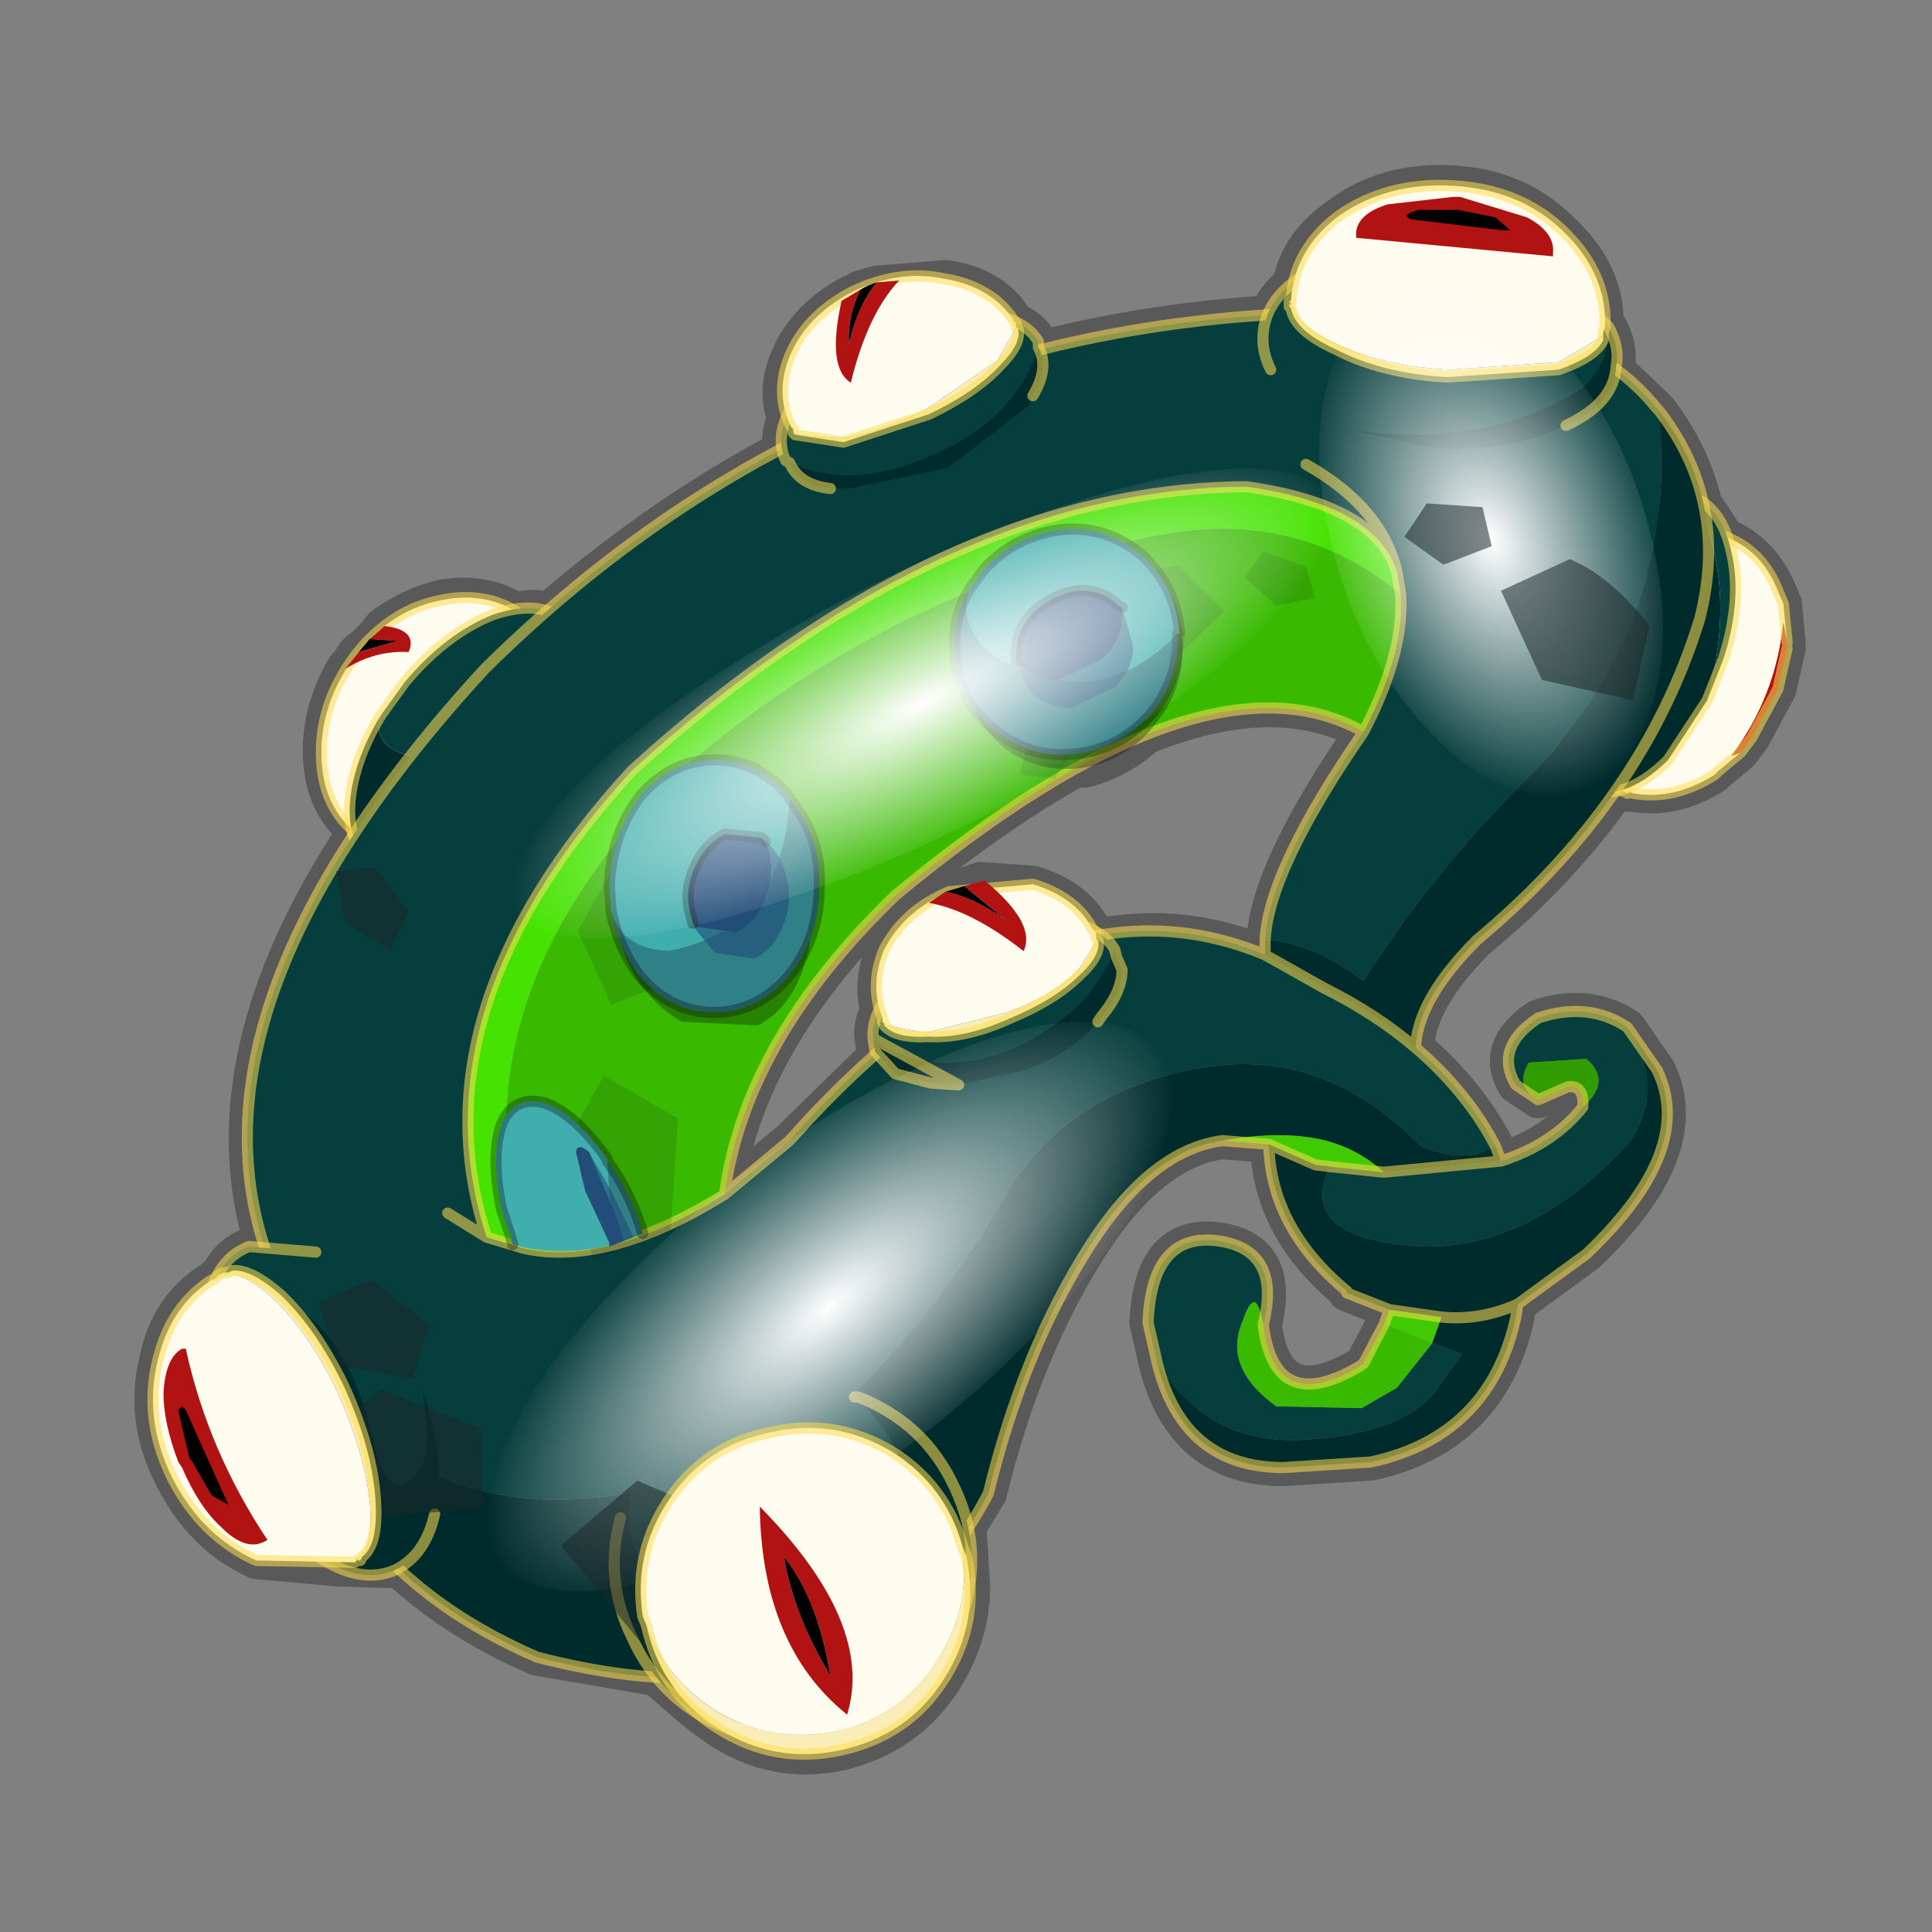 <?xml version="1.0" encoding="UTF-8" standalone="no"?>
<svg xmlns:xlink="http://www.w3.org/1999/xlink" height="520.0px" width="520.0px" xmlns="http://www.w3.org/2000/svg">
  <rect width="100%" height="100%" fill="#808080" stroke="none"/>
  <g transform="matrix(10.0, 0.0, 0.0, 10.0, 0.0, 0.0)">
    <use height="52.0" transform="matrix(1.0, 0.0, 0.0, 1.0, 0.0, 0.0)" width="52.0" xlink:href="#shape0"/>
    <use height="136.85" transform="matrix(-0.046, -0.083, 0.048, -0.042, 40.261, 23.553)" width="148.25" xlink:href="#sprite0"/>
    <use height="1.6" transform="matrix(1.0, 0.0, 0.0, 1.0, 36.5, 5.3)" width="5.3" xlink:href="#shape2"/>
    <use height="136.85" transform="matrix(0.12, -0.093, 0.032, 0.054, 11.251, 38.371)" width="148.25" xlink:href="#sprite0"/>
    <use height="33.8" transform="matrix(1.0, 0.0, 0.0, 1.0, 3.95, 13.55)" width="40.45" xlink:href="#shape3"/>
    <use height="136.85" transform="matrix(0.147, -0.076, 0.021, 0.046, 12.488, 21.419)" width="148.25" xlink:href="#sprite0"/>
    <use height="2.65" transform="matrix(1.0, 0.0, 0.0, 1.0, 4.8, 37.85)" width="1.35" xlink:href="#shape4"/>
  </g>
  <defs>
    <g id="shape0" transform="matrix(1.0, 0.0, 0.0, 1.0, 0.0, 0.0)">
      <path d="M52.0 0.0 L52.0 52.0 0.0 52.0 0.0 0.0 52.0 0.0" fill="#795fa9" fill-opacity="0.0" fill-rule="evenodd" stroke="none"/>
      <path d="M34.75 7.65 Q34.3 8.0 34.15 8.45 30.95 8.65 28.0 9.4 L27.95 9.35 27.95 9.2 Q27.75 8.8 27.3 8.65 L27.2 8.45 Q26.6 7.65 25.45 7.5 L23.6 7.65 23.25 7.75 23.1 7.8 23.05 7.85 22.95 7.9 22.9 7.9 Q21.7 8.55 21.25 9.6 20.85 10.5 21.15 11.25 20.95 11.7 21.05 12.1 17.75 13.85 14.75 16.45 14.35 16.3 13.9 16.45 13.0 15.9 11.9 16.1 11.05 16.3 10.3 16.85 L10.1 17.1 9.85 17.35 9.6 17.55 9.3 18.0 9.3 17.95 Q8.65 19.05 8.65 20.2 8.65 21.55 9.5 22.3 L9.5 22.5 Q5.6 28.45 7.05 33.4 6.85 33.4 6.7 33.55 6.15 33.75 5.85 34.4 L5.75 34.4 5.7 34.45 Q4.55 35.15 4.25 36.6 3.85 38.2 4.65 39.75 5.45 41.35 6.9 42.0 L9.1 42.2 10.65 42.25 10.7 42.2 Q12.25 43.65 14.45 44.6 L17.65 45.15 18.75 46.1 19.3 46.5 Q20.85 47.55 22.65 47.15 24.45 46.7 25.4 45.2 26.15 44.0 26.15 42.7 L26.05 41.1 26.6 40.2 Q27.55 36.3 29.35 33.5 31.0 30.95 32.9 30.7 L34.15 30.8 Q34.2 33.05 36.25 34.75 L36.25 34.8 37.4 35.25 37.25 35.65 36.7 36.7 36.55 36.8 Q34.3 38.1 34.0 35.65 34.5 33.65 32.8 33.4 31.0 33.15 30.9 35.6 L31.15 36.7 Q31.85 39.5 34.55 39.5 L36.9 39.35 Q40.1 38.65 40.8 35.45 L40.85 35.1 42.7 33.75 Q45.65 30.95 44.6 28.8 L43.8 27.65 Q42.75 26.95 41.4 27.4 40.2 28.2 40.8 29.2 L41.4 29.6 42.2 29.25 Q42.65 29.2 42.6 29.8 41.8 30.8 40.4 31.25 L40.25 30.85 Q39.5 29.4 38.1 28.2 38.15 26.9 39.75 25.3 42.0 23.45 43.5 21.3 L43.65 21.25 43.7 21.3 43.8 21.35 43.85 21.3 43.95 21.35 Q45.05 21.55 46.15 20.85 L46.25 20.75 46.85 20.25 47.15 19.85 47.85 18.55 48.1 17.45 48.1 17.3 48.0 16.25 47.85 15.9 Q47.4 14.85 46.45 14.45 L45.85 13.55 Q45.55 12.25 44.65 11.05 L44.6 11.0 43.5 9.95 43.5 9.85 Q43.6 9.35 43.3 8.8 L43.2 8.65 43.2 8.55 Q43.15 7.25 42.0 6.2 40.85 5.05 39.1 4.95 37.3 4.85 36.05 5.8 34.95 6.55 34.75 7.65 M29.2 20.7 Q30.15 20.45 30.85 19.8 34.35 18.4 36.7 19.7 34.15 23.4 34.05 25.3 L34.05 25.7 Q31.9 24.8 29.65 25.2 L29.45 25.05 29.4 25.0 Q28.95 24.15 27.8 23.8 L26.4 23.7 25.95 23.85 25.45 24.0 25.05 24.25 Q24.2 24.7 23.8 25.55 23.45 26.4 23.65 27.2 23.45 27.6 23.5 27.95 L23.55 28.3 23.6 28.4 21.25 30.7 19.5 32.15 Q20.05 28.0 24.1 24.1 26.7 21.95 28.95 20.7 L29.2 20.7" fill="none" stroke="#000000" stroke-linecap="round" stroke-linejoin="round" stroke-opacity="0.302" stroke-width="1.0"/>
      <path d="M9.6 22.5 L9.55 22.45 9.6 22.45 9.6 22.5" fill="#be770e" fill-rule="evenodd" stroke="none"/>
      <path d="M14.3 16.75 L14.35 16.8 14.4 16.85 14.45 16.95 Q14.7 17.3 14.4 18.25 L13.05 20.5 Q12.05 21.65 11.1 22.25 10.15 22.8 9.7 22.55 L9.6 22.5 9.65 22.45 9.7 22.5 Q10.2 22.65 10.9 22.2 L12.95 20.4 14.2 18.1 14.35 17.0 14.35 16.85 14.3 16.8 14.3 16.75" fill="#fbedb7" fill-rule="evenodd" stroke="none"/>
      <path d="M9.55 22.45 L9.5 22.4 9.5 22.35 Q8.65 21.6 8.65 20.25 8.65 18.85 9.6 17.6 10.55 16.4 11.9 16.15 13.15 15.9 14.1 16.6 L14.2 16.75 14.3 16.75 14.3 16.8 14.35 16.85 14.35 17.0 14.2 18.1 12.95 20.4 10.9 22.2 Q10.2 22.65 9.7 22.5 L9.65 22.45 9.6 22.5 9.6 22.45 9.55 22.45" fill="#fefbef" fill-rule="evenodd" stroke="none"/>
      <path d="M14.3 16.75 L14.35 16.8 14.4 16.85 14.45 16.95 Q14.7 17.3 14.4 18.25 L13.05 20.5 Q12.05 21.65 11.1 22.25 10.15 22.8 9.7 22.55 L9.6 22.5 9.55 22.45 9.5 22.4 9.5 22.35 Q8.65 21.6 8.65 20.25 8.65 18.85 9.6 17.6 10.55 16.4 11.9 16.15 13.15 15.9 14.1 16.6 L14.2 16.75 14.3 16.75 Z" fill="none" stroke="#ffde4f" stroke-linecap="round" stroke-linejoin="round" stroke-opacity="0.549" stroke-width="0.3"/>
      <path d="M10.25 19.25 L10.9 18.35 Q12.0 17.05 13.25 16.55 14.55 16.1 15.25 16.75 L13.75 18.3 11.35 20.4 Q9.95 20.2 10.25 19.25" fill="#063e3d" fill-rule="evenodd" stroke="none"/>
      <path d="M15.25 16.75 Q16.0 17.45 15.6 18.8 15.35 20.25 14.25 21.55 13.15 22.85 11.85 23.3 10.6 23.8 9.9 23.1 9.2 22.45 9.5 21.05 9.7 20.15 10.25 19.25 9.95 20.2 11.35 20.4 L13.75 18.3 15.25 16.75" fill="#002b2c" fill-rule="evenodd" stroke="none"/>
      <path d="M15.25 16.75 Q16.0 17.45 15.6 18.8 15.35 20.25 14.25 21.55 13.15 22.85 11.85 23.3 10.6 23.8 9.9 23.1 9.2 22.45 9.5 21.05 9.7 20.15 10.25 19.25 L10.9 18.35 Q12.0 17.05 13.25 16.55 14.55 16.1 15.25 16.75 Z" fill="none" stroke="#ffde4f" stroke-linecap="round" stroke-linejoin="round" stroke-opacity="0.549" stroke-width="0.3"/>
      <path d="M9.65 17.55 L10.7 17.25 9.95 17.2 10.35 16.85 Q11.25 16.95 11.0 17.55 10.1 17.5 9.3 18.0 L9.65 17.55" fill="#b11212" fill-rule="evenodd" stroke="none"/>
      <path d="M9.65 17.55 L9.95 17.2 10.7 17.25 9.65 17.55" fill="#000000" fill-rule="evenodd" stroke="none"/>
      <path d="M43.85 21.3 L43.8 21.35 43.7 21.3 Q43.25 21.1 43.2 20.05 43.15 18.9 43.65 17.45 44.1 16.0 44.8 15.1 45.4 14.3 45.85 14.3 L45.95 14.3 46.0 14.3 46.15 14.35 46.0 14.35 45.95 14.4 45.85 14.4 44.95 15.15 Q44.3 16.05 43.85 17.5 43.3 19.0 43.4 20.1 43.4 21.0 43.75 21.25 L43.85 21.3" fill="#fbedb7" fill-rule="evenodd" stroke="none"/>
      <path d="M43.85 21.3 L43.75 21.25 Q43.4 21.0 43.4 20.1 43.3 19.0 43.85 17.5 44.3 16.05 44.95 15.15 L45.85 14.4 45.95 14.4 46.0 14.35 46.15 14.35 46.2 14.35 46.3 14.4 Q47.4 14.75 47.85 15.9 L48.0 16.25 48.1 17.3 48.0 16.75 Q47.8 18.75 46.6 20.35 L46.85 20.25 46.25 20.75 46.15 20.85 Q45.05 21.55 43.95 21.35 L43.85 21.3" fill="#fefbef" fill-rule="evenodd" stroke="none"/>
      <path d="M48.1 17.3 L48.1 17.45 47.85 18.55 47.15 19.85 46.85 20.25 46.6 20.35 Q47.8 18.75 48.0 16.75 L48.1 17.3" fill="#b11212" fill-rule="evenodd" stroke="none"/>
      <path d="M46.15 14.35 L46.0 14.3 45.95 14.3 45.85 14.3 Q45.4 14.3 44.8 15.1 44.1 16.0 43.65 17.45 43.15 18.9 43.2 20.05 43.25 21.1 43.7 21.3 L43.8 21.35 43.85 21.3 M46.15 14.35 L46.2 14.35 46.3 14.4 Q47.4 14.75 47.85 15.9 L48.0 16.25 48.1 17.3 M48.1 17.45 L47.85 18.55 47.15 19.85 46.85 20.25 46.25 20.75 46.15 20.85 Q45.05 21.55 43.95 21.35 L43.85 21.3" fill="none" stroke="#ffde4f" stroke-linecap="round" stroke-linejoin="round" stroke-opacity="0.549" stroke-width="0.3"/>
      <path d="M45.6 13.4 Q46.35 13.7 46.6 14.85 46.9 16.1 46.4 17.7 L45.95 18.85 Q46.8 15.7 45.6 13.4" fill="#063e3d" fill-rule="evenodd" stroke="none"/>
      <path d="M45.6 13.4 Q46.8 15.7 45.95 18.85 L44.9 20.45 Q43.9 21.45 43.0 21.3 42.1 21.1 41.75 19.8 41.45 18.55 41.95 16.85 42.45 15.25 43.45 14.2 44.5 13.2 45.4 13.35 L45.6 13.4" fill="#002b2c" fill-rule="evenodd" stroke="none"/>
      <path d="M45.95 18.85 L46.4 17.7 Q46.9 16.1 46.6 14.85 46.35 13.7 45.6 13.4 M45.95 18.85 L44.9 20.45 Q43.9 21.45 43.0 21.3 42.1 21.1 41.75 19.8 41.45 18.55 41.95 16.85 42.45 15.25 43.45 14.2 44.5 13.2 45.4 13.35 L45.6 13.4" fill="none" stroke="#ffde4f" stroke-linecap="round" stroke-linejoin="round" stroke-opacity="0.549" stroke-width="0.3"/>
      <path d="M44.65 11.05 Q45.2 16.7 41.3 20.75 38.6 23.4 36.7 26.4 35.3 25.35 34.05 25.3 34.15 23.4 36.7 19.7 37.8 17.6 37.7 16.0 L37.6 15.4 Q37.05 13.6 33.55 13.1 25.35 13.15 17.0 20.75 11.1 27.2 13.1 33.3 L14.1 33.6 Q16.35 34.1 19.5 32.15 L21.25 30.7 Q27.95 23.15 34.05 25.7 L35.65 26.6 Q37.05 27.3 38.1 28.2 39.5 29.4 40.25 30.85 39.45 31.35 38.25 30.85 35.6 28.15 32.3 28.75 29.0 29.3 27.25 31.85 25.2 35.45 22.6 37.85 14.55 42.7 9.35 38.2 8.15 37.15 7.4 35.15 L7.35 34.2 Q4.55 27.25 13.05 18.0 22.6 8.55 36.1 8.4 42.2 8.0 44.6 11.0 L44.65 11.05 M12.05 32.65 L13.1 33.3 12.05 32.65 M41.4 29.6 L40.8 29.2 Q40.2 28.2 41.4 27.4 42.75 26.95 43.8 27.65 44.85 29.3 43.85 30.75 41.25 33.6 38.3 33.55 34.85 33.35 35.8 31.4 L37.25 31.55 40.4 31.25 Q41.8 30.8 42.6 29.8 43.4 29.1 42.7 28.5 L41.15 28.6 Q40.75 29.25 41.4 29.6 M31.15 36.7 L30.9 35.6 Q31.0 33.15 32.8 33.4 34.5 33.65 34.0 35.65 33.8 34.5 33.45 35.55 32.9 36.8 34.35 37.85 L36.65 37.9 37.6 37.35 38.55 36.15 39.35 36.45 38.55 37.55 Q37.6 38.6 35.1 38.75 32.55 38.9 31.15 36.7 M35.15 12.5 Q37.2 13.65 37.6 15.4 37.2 13.65 35.15 12.5" fill="#063e3d" fill-rule="evenodd" stroke="none"/>
      <path d="M37.25 35.65 L37.4 35.25 38.8 35.45 38.55 36.15 37.25 35.65 M34.15 30.8 L32.9 30.7 Q34.5 30.4 35.7 30.7 36.6 30.95 37.25 31.55 L35.8 31.4 35.4 31.35 34.15 30.8" fill="#3fca02" fill-rule="evenodd" stroke="none"/>
      <path d="M34.05 25.3 Q35.3 25.35 36.7 26.4 38.6 23.4 41.3 20.75 45.2 16.7 44.65 11.05 46.55 13.5 45.75 16.65 44.25 21.55 39.75 25.3 38.15 26.9 38.1 28.2 37.05 27.3 35.65 26.6 L34.05 25.7 34.05 25.3 M7.4 35.15 Q8.15 37.15 9.35 38.2 14.55 42.7 22.6 37.85 25.2 35.45 27.25 31.85 29.0 29.3 32.3 28.75 35.6 28.15 38.25 30.85 39.45 31.35 40.25 30.85 L40.4 31.25 37.25 31.55 Q36.6 30.95 35.7 30.7 34.5 30.4 32.9 30.7 31.0 30.95 29.35 33.5 27.55 36.3 26.6 40.2 23.1 46.85 14.45 44.6 8.1 41.85 7.4 35.15 M43.8 27.65 L44.6 28.8 Q45.65 30.95 42.7 33.75 L40.85 35.1 40.8 35.45 Q40.1 38.65 36.9 39.35 L34.55 39.5 Q31.85 39.5 31.15 36.7 32.55 38.9 35.1 38.75 37.6 38.6 38.55 37.55 L39.35 36.45 38.55 36.15 38.8 35.45 37.4 35.25 36.25 34.8 36.25 34.75 Q34.2 33.05 34.15 30.8 L35.4 31.35 35.8 31.4 Q34.85 33.35 38.3 33.55 41.25 33.6 43.85 30.75 44.85 29.3 43.8 27.65 M40.85 35.1 Q39.85 35.55 38.8 35.45 39.85 35.55 40.85 35.1" fill="#002b2c" fill-rule="evenodd" stroke="none"/>
      <path d="M14.1 33.6 L13.1 33.3 Q11.1 27.2 17.0 20.75 25.35 13.15 33.55 13.1 37.05 13.6 37.6 15.4 L37.7 16.0 Q34.7 13.5 30.55 14.55 23.9 16.0 18.55 20.55 12.1 26.7 14.1 33.6" fill="#46e302" fill-rule="evenodd" stroke="none"/>
      <path d="M19.5 32.15 Q16.35 34.1 14.1 33.6 12.1 26.7 18.55 20.55 23.9 16.0 30.55 14.55 34.7 13.5 37.7 16.0 37.8 17.6 36.7 19.7 32.35 17.25 24.1 24.1 20.05 28.0 19.5 32.15 M34.0 35.65 Q34.3 38.1 36.55 36.8 L36.7 36.7 37.25 35.65 38.55 36.15 37.6 37.35 36.65 37.9 34.35 37.85 Q32.9 36.8 33.45 35.55 33.8 34.5 34.0 35.65" fill="#39ba01" fill-rule="evenodd" stroke="none"/>
      <path d="M42.6 29.8 Q42.65 29.2 42.2 29.25 L41.4 29.6 Q40.75 29.25 41.15 28.6 L42.7 28.5 Q43.4 29.1 42.6 29.8" fill="#309c01" fill-rule="evenodd" stroke="none"/>
      <path d="M44.6 11.0 Q42.2 8.0 36.1 8.4 22.6 8.55 13.05 18.0 4.55 27.25 7.35 34.2 L7.4 35.15 M40.25 30.85 Q39.5 29.4 38.1 28.2 37.05 27.3 35.65 26.6 L34.05 25.7 Q27.95 23.15 21.25 30.7 L19.5 32.15 Q16.35 34.1 14.1 33.6 L13.1 33.3 12.05 32.65 M44.65 11.05 Q46.55 13.5 45.75 16.65 44.25 21.55 39.75 25.3 38.15 26.9 38.1 28.2 M42.6 29.8 Q42.65 29.2 42.2 29.25 L41.4 29.6 40.8 29.2 Q40.2 28.2 41.4 27.4 42.75 26.95 43.8 27.65 L44.6 28.8 Q45.65 30.95 42.7 33.75 L40.85 35.1 40.8 35.45 Q40.1 38.65 36.9 39.35 L34.55 39.5 Q31.85 39.5 31.15 36.7 L30.9 35.6 Q31.0 33.15 32.8 33.4 34.5 33.65 34.0 35.65 34.3 38.1 36.55 36.8 L36.7 36.7 37.25 35.65 37.4 35.25 36.25 34.8 36.25 34.75 Q34.2 33.05 34.15 30.8 L32.9 30.7 Q31.0 30.95 29.35 33.5 27.55 36.3 26.6 40.2 23.1 46.85 14.45 44.6 8.1 41.85 7.4 35.15 M42.6 29.8 Q41.8 30.8 40.4 31.25 L37.25 31.55 35.8 31.4 35.4 31.35 34.15 30.8 M36.7 19.7 Q37.8 17.6 37.7 16.0 L37.6 15.4 Q37.05 13.6 33.55 13.1 25.35 13.15 17.0 20.75 11.1 27.2 13.1 33.3 M37.6 15.4 Q37.2 13.65 35.15 12.5 M36.7 19.7 Q32.35 17.25 24.1 24.1 20.05 28.0 19.5 32.15 M34.05 25.7 L34.05 25.3 Q34.15 23.4 36.7 19.7 M37.4 35.25 L38.8 35.45 Q39.85 35.55 40.85 35.1 M40.4 31.25 L40.25 30.85" fill="none" stroke="#ffde4f" stroke-linecap="round" stroke-linejoin="round" stroke-opacity="0.549" stroke-width="0.3"/>
      <path d="M5.7 34.7 Q5.95 33.85 6.7 33.55 L8.5 33.7 9.0 34.05 Q10.25 34.95 11.1 36.8 L11.35 37.4 Q11.8 39.5 10.9 39.95 10.35 40.2 10.0 38.6 9.0 34.4 5.7 34.7" fill="#063e3d" fill-rule="evenodd" stroke="none"/>
      <path d="M11.7 40.75 Q11.45 41.85 10.65 42.25 9.65 42.7 8.35 41.75 7.05 40.75 6.25 39.0 5.4 37.2 5.55 35.6 L5.7 34.7 Q9.0 34.4 10.0 38.6 10.35 40.2 10.9 39.95 11.8 39.5 11.35 37.4 11.9 38.85 11.8 40.2 L11.7 40.75" fill="#002b2c" fill-rule="evenodd" stroke="none"/>
      <path d="M11.7 40.75 Q11.45 41.85 10.65 42.25 9.65 42.7 8.35 41.75 7.05 40.75 6.25 39.0 5.4 37.2 5.55 35.6 L5.7 34.7 Q5.95 33.85 6.7 33.55 L8.5 33.7" fill="none" stroke="#ffde4f" stroke-linecap="round" stroke-linejoin="round" stroke-opacity="0.549" stroke-width="0.3"/>
      <path d="M23.0 37.6 Q24.0 38.45 24.35 39.65 21.95 42.85 17.7 42.7 16.75 41.7 16.95 40.1 17.75 38.45 19.4 37.7 L22.95 37.55 23.0 37.6" fill="#063e3d" fill-rule="evenodd" stroke="none"/>
      <path d="M16.95 40.1 Q16.75 41.7 17.7 42.7 21.95 42.85 24.35 39.65 24.0 38.45 23.0 37.6 L23.1 37.6 Q24.9 38.3 25.7 40.05 26.55 41.85 25.8 43.75 25.15 45.6 23.35 46.4 L19.65 46.55 Q17.8 45.85 17.0 44.05 16.25 42.5 16.7 40.85 L16.85 40.4 16.95 40.1" fill="#002b2c" fill-rule="evenodd" stroke="none"/>
      <path d="M16.7 40.85 Q16.25 42.5 17.0 44.05 17.8 45.85 19.65 46.55 L23.35 46.4 Q25.15 45.6 25.8 43.75 26.55 41.85 25.7 40.05 24.9 38.3 23.1 37.6 L23.0 37.6" fill="none" stroke="#ffde4f" stroke-linecap="round" stroke-linejoin="round" stroke-opacity="0.549" stroke-width="0.3"/>
      <path d="M36.3 11.55 Q35.65 11.3 35.15 10.95 L34.2 9.95 Q33.95 9.45 34.0 8.95 34.1 7.85 35.55 7.15 37.0 6.55 39.0 6.7 41.0 6.9 42.3 7.8 L43.3 8.8 Q43.25 10.15 42.2 10.7 39.45 12.1 36.3 11.55" fill="#063e3d" fill-rule="evenodd" stroke="none"/>
      <path d="M43.3 8.8 Q43.6 9.35 43.5 9.85 43.45 10.85 42.15 11.45 L41.9 11.55 Q40.45 12.2 38.5 12.05 L36.3 11.55 Q39.45 12.1 42.2 10.7 43.25 10.15 43.3 8.8" fill="#002b2c" fill-rule="evenodd" stroke="none"/>
      <path d="M34.2 9.95 Q33.95 9.45 34.0 8.95 34.1 7.85 35.55 7.15 37.0 6.55 39.0 6.7 41.0 6.9 42.3 7.8 L43.3 8.8 Q43.6 9.35 43.5 9.85 43.45 10.85 42.15 11.45" fill="none" stroke="#ffde4f" stroke-linecap="round" stroke-linejoin="round" stroke-opacity="0.549" stroke-width="0.3"/>
      <path d="M34.7 8.2 L34.7 8.15 34.7 8.1 34.75 8.15 34.75 8.2 34.7 8.2" fill="#be770e" fill-rule="evenodd" stroke="none"/>
      <path d="M43.2 8.7 L43.2 8.8 43.15 8.95 43.15 9.05 43.15 9.15 Q42.95 9.6 41.95 9.95 L38.95 10.15 Q37.2 10.05 35.95 9.4 34.85 8.9 34.75 8.3 L34.7 8.25 34.7 8.2 34.75 8.2 34.8 8.25 34.8 8.3 Q34.95 8.8 35.95 9.25 37.2 9.85 39.0 9.95 L41.95 9.75 43.05 9.1 43.1 9.05 43.15 8.95 43.2 8.7" fill="#fbedb7" fill-rule="evenodd" stroke="none"/>
      <path d="M34.7 8.1 L34.75 8.1 34.75 8.05 Q34.85 6.7 36.05 5.8 37.35 4.9 39.1 5.0 40.9 5.1 42.05 6.2 43.15 7.25 43.2 8.55 L43.2 8.7 43.15 8.95 43.1 9.05 43.05 9.1 41.95 9.75 39.0 9.95 Q37.2 9.85 35.95 9.25 34.95 8.8 34.8 8.3 L34.8 8.25 34.75 8.2 34.75 8.15 34.7 8.1" fill="#fefbef" fill-rule="evenodd" stroke="none"/>
      <path d="M34.7 8.2 L34.7 8.15 34.7 8.1 34.75 8.1 34.75 8.05 Q34.85 6.7 36.05 5.8 37.35 4.9 39.1 5.0 40.9 5.1 42.05 6.2 43.15 7.25 43.2 8.55 L43.2 8.7 43.2 8.8 43.15 8.95 43.15 9.05 43.15 9.15 Q42.95 9.6 41.95 9.95 L38.95 10.15 Q37.2 10.05 35.95 9.4 34.85 8.9 34.75 8.3 L34.7 8.25 34.7 8.2 Z" fill="none" stroke="#ffde4f" stroke-linecap="round" stroke-linejoin="round" stroke-opacity="0.549" stroke-width="0.3"/>
      <path d="M21.25 12.45 L21.15 12.4 Q20.8 11.7 21.45 10.7 22.2 9.7 23.6 9.1 25.0 8.4 26.3 8.45 27.55 8.5 27.95 9.2 L27.95 9.35 Q27.35 11.25 25.2 12.2 22.95 13.25 21.25 12.45" fill="#063e3d" fill-rule="evenodd" stroke="none"/>
      <path d="M22.35 13.15 Q21.5 13.05 21.25 12.45 22.95 13.25 25.2 12.2 27.35 11.25 27.95 9.35 28.25 9.9 27.8 10.65 L27.65 10.95 25.5 12.6 22.85 13.15 22.35 13.15" fill="#002b2c" fill-rule="evenodd" stroke="none"/>
      <path d="M22.35 13.15 Q21.5 13.05 21.25 12.45 L21.15 12.4 Q20.8 11.7 21.45 10.7 22.2 9.7 23.6 9.1 25.0 8.4 26.3 8.45 27.55 8.5 27.95 9.2 L27.95 9.35 Q28.25 9.9 27.8 10.65" fill="none" stroke="#ffde4f" stroke-linecap="round" stroke-linejoin="round" stroke-opacity="0.549" stroke-width="0.3"/>
      <path d="M27.2 8.5 L27.3 8.65 27.35 8.7 27.35 8.75 27.35 8.8 27.4 8.85 Q27.5 9.25 26.9 9.85 26.25 10.55 25.0 11.15 L22.7 11.9 21.4 11.7 21.35 11.65 21.35 11.6 21.4 11.65 21.45 11.7 22.6 11.8 Q23.7 11.65 24.95 11.0 L26.85 9.7 27.3 8.9 27.35 8.8 27.3 8.75 27.2 8.5" fill="#fbedb7" fill-rule="evenodd" stroke="none"/>
      <path d="M21.35 11.6 L21.35 11.55 21.3 11.5 Q20.85 10.6 21.25 9.6 21.7 8.5 22.95 7.85 24.2 7.25 25.4 7.5 26.6 7.7 27.2 8.5 L27.3 8.75 27.35 8.8 27.3 8.9 26.85 9.7 24.95 11.0 Q23.7 11.65 22.6 11.8 L21.45 11.7 21.4 11.65 21.35 11.6" fill="#fefbef" fill-rule="evenodd" stroke="none"/>
      <path d="M27.2 8.5 L27.3 8.65 27.35 8.7 27.35 8.75 27.35 8.8 27.4 8.85 Q27.5 9.25 26.9 9.85 26.25 10.55 25.0 11.15 L22.7 11.9 21.4 11.7 21.35 11.65 21.35 11.6 21.35 11.55 21.3 11.5 Q20.85 10.6 21.25 9.6 21.7 8.5 22.95 7.85 24.2 7.25 25.4 7.5 26.6 7.7 27.2 8.5 Z" fill="none" stroke="#ffde4f" stroke-linecap="round" stroke-linejoin="round" stroke-opacity="0.549" stroke-width="0.3"/>
      <path d="M23.15 7.8 Q22.8 8.55 22.85 9.25 23.1 8.2 23.6 7.6 L24.2 7.55 Q23.35 8.45 22.9 10.3 22.25 9.9 22.65 8.1 L23.15 7.8" fill="#b11212" fill-rule="evenodd" stroke="none"/>
      <path d="M23.6 7.6 Q23.1 8.2 22.85 9.25 22.8 8.55 23.15 7.8 23.4 7.65 23.6 7.6" fill="#000000" fill-rule="evenodd" stroke="none"/>
      <path d="M23.5 27.95 Q23.45 27.35 24.0 26.65 24.75 25.75 26.1 25.2 27.45 24.7 28.6 24.8 29.65 24.95 30.0 25.55 29.35 27.3 27.2 28.25 25.05 29.1 23.5 27.95" fill="#063e3d" fill-rule="evenodd" stroke="none"/>
      <path d="M30.0 25.55 L30.05 25.75 30.2 26.1 Q30.2 26.7 29.65 27.35 L29.55 27.5 Q28.85 28.35 27.6 28.8 L25.8 29.2 25.05 29.15 24.1 28.9 23.55 28.3 23.5 27.95 Q25.05 29.1 27.2 28.25 29.35 27.3 30.0 25.55" fill="#002b2c" fill-rule="evenodd" stroke="none"/>
      <path d="M23.5 27.95 Q23.45 27.35 24.0 26.65 24.75 25.75 26.1 25.2 27.45 24.7 28.6 24.8 29.65 24.95 30.0 25.55 L30.05 25.75 30.2 26.1 Q30.2 26.7 29.65 27.35 L29.55 27.5 M25.8 29.2 L25.05 29.15 24.1 28.9 23.55 28.3 23.5 27.95 Z" fill="none" stroke="#ffde4f" stroke-linecap="round" stroke-linejoin="round" stroke-opacity="0.549" stroke-width="0.3"/>
      <path d="M29.5 25.25 L29.55 25.3 Q29.65 25.7 29.05 26.25 28.4 26.9 27.2 27.4 26.0 27.95 25.0 27.9 24.1 27.95 23.8 27.6 L23.8 27.55 23.75 27.5 23.8 27.55 23.85 27.6 24.9 27.8 27.1 27.25 Q28.35 26.8 29.0 26.15 L29.5 25.35 29.5 25.3 29.5 25.25" fill="#fbedb7" fill-rule="evenodd" stroke="none"/>
      <path d="M23.75 27.5 L23.75 27.4 Q23.4 26.5 23.8 25.55 24.35 24.5 25.55 24.0 L27.8 23.8 Q28.95 24.15 29.4 25.0 L29.45 25.05 29.5 25.1 29.5 25.2 29.5 25.25 29.5 25.3 29.5 25.35 29.0 26.15 Q28.35 26.8 27.1 27.25 L24.9 27.8 23.85 27.6 23.8 27.55 23.75 27.5" fill="#fefbef" fill-rule="evenodd" stroke="none"/>
      <path d="M29.5 25.25 L29.55 25.3 Q29.65 25.7 29.05 26.25 28.4 26.9 27.2 27.4 26.0 27.95 25.0 27.9 24.1 27.95 23.8 27.6 L23.8 27.55 23.75 27.5 23.75 27.4 Q23.4 26.5 23.8 25.55 24.35 24.5 25.55 24.0 L27.8 23.8 Q28.95 24.15 29.4 25.0 L29.45 25.05 29.5 25.1 29.5 25.2 29.5 25.25 Z" fill="none" stroke="#ffde4f" stroke-linecap="round" stroke-linejoin="round" stroke-opacity="0.549" stroke-width="0.3"/>
      <path d="M25.95 23.85 L26.5 23.7 Q27.9 24.85 27.55 25.6 26.15 24.5 25.0 24.3 L25.45 24.0 Q26.2 24.15 27.05 24.75 L25.95 23.85" fill="#b11212" fill-rule="evenodd" stroke="none"/>
      <path d="M25.95 23.85 L27.05 24.75 Q26.2 24.15 25.45 24.0 L25.95 23.85" fill="#000000" fill-rule="evenodd" stroke="none"/>
      <path d="M29.1 19.85 L28.4 20.95 27.45 20.85 27.7 19.75 28.7 19.1 29.1 19.85 M33.5 15.55 L34.0 14.85 35.15 15.25 35.4 16.1 34.35 16.3 33.5 15.55 M29.25 17.7 L29.5 15.9 Q30.75 15.25 31.75 15.25 L32.95 16.45 31.35 18.0 29.25 17.7 M18.65 24.55 L18.35 23.0 19.5 22.0 20.4 22.95 19.9 24.6 18.65 24.55 M18.2 24.0 L18.1 26.4 16.45 27.05 15.55 25.05 16.65 23.1 18.2 24.0 M14.9 31.35 L16.25 28.95 18.25 30.1 18.05 33.15 16.0 33.9 14.9 31.35" fill="#111a1a" fill-opacity="0.133" fill-rule="evenodd" stroke="none"/>
      <path d="M26.25 16.4 L26.6 15.85 Q27.4 14.8 28.6 14.55 29.8 14.35 30.75 15.1 31.65 15.8 31.85 17.1 L31.8 17.1 Q31.95 18.35 31.2 19.35 30.45 20.4 29.25 20.65 28.0 20.85 27.05 20.15 26.1 19.35 25.95 18.15 25.9 17.2 26.25 16.4" fill="#000000" fill-opacity="0.302" fill-rule="evenodd" stroke="none"/>
      <path d="M31.75 17.05 L31.7 17.05 31.7 17.0 31.75 17.05" fill="#feb166" fill-rule="evenodd" stroke="none"/>
      <path d="M31.7 17.0 L31.7 17.05 31.7 17.0" fill="#fd7f02" fill-rule="evenodd" stroke="none"/>
      <path d="M31.7 17.05 Q29.5 19.35 26.65 17.6 25.75 16.75 26.1 15.85 L26.5 15.3 Q27.35 14.4 28.6 14.25 29.8 14.15 30.75 14.95 31.65 15.8 31.75 17.05 L31.7 17.0 31.7 17.05" fill="#40aead" fill-rule="evenodd" stroke="none"/>
      <path d="M31.7 17.05 Q31.75 18.3 30.95 19.25 30.1 20.2 28.85 20.3 27.6 20.4 26.65 19.55 25.75 18.75 25.7 17.5 25.65 16.6 26.1 15.85 25.75 16.75 26.65 17.6 29.5 19.35 31.7 17.05" fill="#308087" fill-rule="evenodd" stroke="none"/>
      <path d="M26.1 15.85 Q25.65 16.6 25.7 17.5 25.75 18.75 26.65 19.55 27.6 20.4 28.85 20.3 30.1 20.2 30.95 19.25 31.75 18.3 31.7 17.05 M26.1 15.85 L26.5 15.3 Q27.35 14.4 28.6 14.25 29.8 14.15 30.75 14.95 31.65 15.8 31.75 17.05 L31.7 17.05" fill="none" stroke="#000000" stroke-linecap="round" stroke-linejoin="round" stroke-opacity="0.302" stroke-width="0.3"/>
      <path d="M27.35 17.8 L27.45 17.9 27.4 17.95 27.35 17.8" fill="#473d16" fill-opacity="0.651" fill-rule="evenodd" stroke="none"/>
      <path d="M27.45 17.9 L27.35 17.8 27.35 17.6 Q27.35 16.95 27.85 16.45 28.35 16.0 29.0 15.9 29.65 15.85 30.1 16.3 L30.2 16.35 30.2 16.65 Q30.2 17.25 29.65 17.75 L28.5 18.3 Q27.9 18.35 27.45 17.9" fill="#224d79" fill-rule="evenodd" stroke="none"/>
      <path d="M27.45 17.9 Q27.9 18.35 28.5 18.3 L29.65 17.75 Q30.2 17.25 30.2 16.65 L30.2 16.35 30.5 17.4 Q30.5 18.0 30.0 18.5 L28.85 19.05 Q28.2 19.05 27.75 18.65 L27.4 17.95 27.45 17.9" fill="#224d79" fill-opacity="0.624" fill-rule="evenodd" stroke="none"/>
      <path d="M30.2 16.35 L30.1 16.3 Q29.65 15.85 29.0 15.9 28.35 16.0 27.85 16.45 27.35 16.95 27.35 17.6 L27.35 17.8" fill="none" stroke="#000000" stroke-linecap="round" stroke-linejoin="round" stroke-opacity="0.302" stroke-width="0.3"/>
      <path d="M17.95 21.3 L19.95 21.4 Q21.0 21.95 21.5 23.25 L21.55 23.3 Q22.05 24.55 21.7 25.8 21.35 27.1 20.4 27.6 L18.35 27.5 Q17.3 26.9 16.8 25.65 16.45 24.65 16.5 23.7 L16.65 23.0 Q16.95 21.8 17.95 21.3" fill="#000000" fill-opacity="0.302" fill-rule="evenodd" stroke="none"/>
      <path d="M21.25 21.45 L21.25 21.5 Q21.1 25.0 18.0 25.6 16.75 25.55 16.45 24.55 L16.4 23.85 Q16.45 22.45 17.25 21.4 18.1 20.45 19.25 20.45 20.4 20.45 21.25 21.45" fill="#40aead" fill-rule="evenodd" stroke="none"/>
      <path d="M21.25 21.5 Q22.1 22.5 22.05 23.85 22.05 25.25 21.25 26.25 20.4 27.25 19.2 27.25 18.05 27.25 17.2 26.25 16.65 25.5 16.45 24.55 16.75 25.55 18.0 25.6 21.1 25.0 21.25 21.5" fill="#308087" fill-rule="evenodd" stroke="none"/>
      <path d="M21.25 21.5 Q22.1 22.5 22.05 23.85 22.05 25.25 21.25 26.25 20.4 27.25 19.2 27.25 18.05 27.25 17.2 26.25 16.65 25.5 16.45 24.55 L16.4 23.85 Q16.45 22.45 17.25 21.4 18.1 20.45 19.25 20.45 20.4 20.45 21.25 21.45" fill="none" stroke="#000000" stroke-linecap="round" stroke-linejoin="round" stroke-opacity="0.302" stroke-width="0.3"/>
      <path d="M18.75 25.05 L18.65 24.85 18.75 24.95 18.75 25.05" fill="#473d16" fill-opacity="0.651" fill-rule="evenodd" stroke="none"/>
      <path d="M18.65 24.85 L18.6 24.65 Q18.4 24.0 18.7 23.35 18.95 22.75 19.5 22.45 L20.5 22.55 20.6 22.65 20.7 22.9 Q20.85 23.55 20.6 24.2 20.35 24.85 19.8 25.1 L18.75 24.95 18.65 24.85" fill="#224d79" fill-rule="evenodd" stroke="none"/>
      <path d="M20.6 22.65 Q21.0 22.95 21.15 23.55 21.35 24.2 21.1 24.85 20.85 25.55 20.3 25.8 L19.25 25.65 18.75 25.05 18.75 24.95 19.8 25.1 Q20.35 24.85 20.6 24.2 20.85 23.55 20.7 22.9 L20.6 22.65" fill="#224d79" fill-opacity="0.624" fill-rule="evenodd" stroke="none"/>
      <path d="M18.65 24.85 L18.6 24.65 Q18.4 24.0 18.7 23.35 18.95 22.75 19.5 22.45 L20.5 22.55 20.6 22.65" fill="none" stroke="#000000" stroke-linecap="round" stroke-linejoin="round" stroke-opacity="0.302" stroke-width="0.3"/>
      <path d="M16.35 31.3 L16.35 31.2 16.35 31.25 16.35 31.3" fill="#feb166" fill-rule="evenodd" stroke="none"/>
      <path d="M13.8 33.5 L13.75 33.3 13.5 32.55 Q13.2 31.1 13.5 30.25 13.85 29.45 14.7 29.7 15.5 30.0 16.35 31.2 L16.35 31.3 16.5 33.5 Q15.05 33.85 13.8 33.5" fill="#40aead" fill-rule="evenodd" stroke="none"/>
      <path d="M16.5 33.5 L16.35 31.3 16.35 31.25 Q17.0 32.15 17.3 33.2 L16.5 33.5" fill="#308087" fill-rule="evenodd" stroke="none"/>
      <path d="M16.35 31.2 Q15.5 30.0 14.7 29.7 13.85 29.45 13.5 30.25 13.2 31.1 13.5 32.55 L13.75 33.3 13.8 33.5 M16.35 31.2 L16.35 31.25 Q17.0 32.15 17.3 33.2" fill="none" stroke="#000000" stroke-linecap="round" stroke-linejoin="round" stroke-opacity="0.302" stroke-width="0.3"/>
      <path d="M15.9 31.1 L16.0 31.35 16.6 32.75 16.8 33.4 16.4 33.55 16.4 33.45 15.75 32.05 15.5 31.0 Q15.55 30.75 15.85 31.0 L15.9 31.1" fill="#224d79" fill-rule="evenodd" stroke="none"/>
      <path d="M16.8 33.4 L16.6 32.75 16.0 31.35 15.9 31.1 16.45 32.05 17.05 33.3 16.8 33.4" fill="#224d79" fill-opacity="0.624" fill-rule="evenodd" stroke="none"/>
    </g>
    <g id="sprite0" transform="matrix(1.0, 0.0, 0.0, 1.0, 73.5, 65.0)">
      <use height="136.85" transform="matrix(1.0, 0.0, 0.0, 1.0, -73.5, -65.0)" width="148.25" xlink:href="#shape1"/>
    </g>
    <g id="shape1" transform="matrix(1.0, 0.0, 0.0, 1.0, 73.5, 65.0)">
      <path d="M36.65 -54.65 Q60.05 -42.0 69.75 -17.95 80.55 8.9 68.0 34.1 55.45 59.35 26.8 68.2 -1.8 77.05 -29.7 64.3 -57.6 51.6 -68.45 24.75 -79.3 -2.05 -66.75 -27.25 L-66.7 -27.3 Q-54.1 -52.5 -25.5 -61.4 3.1 -70.2 31.0 -57.5 L36.65 -54.65" fill="url(#gradient0)" fill-rule="evenodd" stroke="none"/>
    </g>
    <radialGradient cx="0" cy="0" gradientTransform="matrix(0.091, 0.0, 0.0, 0.091, 0.6, 3.4)" gradientUnits="userSpaceOnUse" id="gradient0" r="819.2" spreadMethod="pad">
      <stop offset="0.0" stop-color="#ffffff"/>
      <stop offset="1.0" stop-color="#ffffff" stop-opacity="0.0"/>
    </radialGradient>
    <g id="shape2" transform="matrix(1.0, 0.0, 0.0, 1.0, -36.5, -5.3)">
      <path d="M36.5 6.25 Q36.55 5.75 37.35 5.5 L39.1 5.3 39.3 5.3 41.1 5.85 Q41.85 6.25 41.8 6.8 L41.8 6.9 36.5 6.4 36.5 6.25" fill="#b11212" fill-rule="evenodd" stroke="none"/>
      <path d="M38.15 5.65 L39.1 5.65 39.25 5.65 40.25 5.85 40.65 6.2 40.45 6.2 37.95 5.9 37.85 5.8 37.9 5.75 38.15 5.65" fill="#000000" fill-rule="evenodd" stroke="none"/>
    </g>
    <g id="shape3" transform="matrix(1.0, 0.0, 0.0, 1.0, -3.95, -13.55)">
      <path d="M37.8 14.45 L38.4 13.55 39.9 13.65 40.15 14.7 38.85 15.2 37.8 14.45 M11.55 35.65 L11.1 37.1 9.15 36.75 8.55 35.05 10.0 34.45 11.55 35.65 M11.0 24.55 L10.5 25.55 9.3 24.85 9.05 23.45 10.1 23.35 11.0 24.55 M10.25 37.4 L12.95 38.45 13.0 40.6 10.35 40.8 8.6 38.75 10.25 37.4 M17.2 44.15 L15.1 41.6 17.15 39.85 20.5 41.3 20.55 43.9 17.2 44.15 M42.25 15.05 Q43.35 15.5 44.4 16.85 L43.95 18.85 41.5 18.3 40.4 15.9 42.25 15.05" fill="#1b2729" fill-opacity="0.541" fill-rule="evenodd" stroke="none"/>
      <path d="M17.4 43.75 L17.3 43.5 17.4 43.75" fill="#be770e" fill-rule="evenodd" stroke="none"/>
      <path d="M25.9 41.6 L26.0 41.85 Q26.4 43.65 25.4 45.2 24.45 46.7 22.65 47.1 20.85 47.5 19.3 46.5 17.8 45.55 17.4 43.75 17.9 45.15 19.2 46.0 20.7 46.95 22.5 46.6 24.3 46.2 25.25 44.65 26.15 43.2 25.9 41.6" fill="#fbedb7" fill-rule="evenodd" stroke="none"/>
      <path d="M17.3 43.5 Q17.05 41.85 17.95 40.45 18.95 38.9 20.75 38.55 22.5 38.15 24.05 39.1 25.45 40.0 25.9 41.6 26.15 43.2 25.25 44.65 24.3 46.2 22.5 46.6 20.7 46.95 19.2 46.0 17.9 45.15 17.4 43.75 L17.3 43.5" fill="#fefbef" fill-rule="evenodd" stroke="none"/>
      <path d="M17.3 43.5 Q17.05 41.85 17.95 40.45 18.95 38.9 20.75 38.55 22.5 38.15 24.05 39.1 25.45 40.0 25.9 41.6 L26.0 41.85 Q26.4 43.65 25.4 45.2 24.45 46.7 22.65 47.1 20.85 47.5 19.3 46.5 17.8 45.55 17.4 43.75 L17.3 43.5 Z" fill="none" stroke="#ffde4f" stroke-linecap="round" stroke-linejoin="round" stroke-opacity="0.549" stroke-width="0.3"/>
      <path d="M20.45 40.55 Q23.55 43.7 22.8 46.15 20.5 44.3 20.45 40.55 M22.35 45.1 Q22.0 43.0 21.1 41.9 21.35 43.45 22.35 45.1" fill="#b11212" fill-rule="evenodd" stroke="none"/>
      <path d="M22.35 45.1 Q21.35 43.45 21.1 41.9 22.0 43.0 22.35 45.1" fill="#000000" fill-rule="evenodd" stroke="none"/>
      <path d="M9.65 42.0 L9.6 42.0 9.6 41.95 9.65 42.0" fill="#be770e" fill-rule="evenodd" stroke="none"/>
      <path d="M5.75 34.45 L5.9 34.3 6.05 34.25 6.1 34.25 6.15 34.25 6.25 34.2 Q6.75 34.15 7.55 34.85 8.5 35.75 9.25 37.3 10.0 38.95 10.1 40.3 10.2 41.55 9.75 41.9 L9.7 42.0 9.65 42.0 9.6 41.95 9.65 41.9 9.75 41.85 Q10.05 41.45 9.95 40.4 9.8 39.05 9.05 37.4 8.3 35.85 7.35 34.95 6.75 34.4 6.3 34.3 L6.15 34.3 6.1 34.3 5.75 34.45" fill="#fbedb7" fill-rule="evenodd" stroke="none"/>
      <path d="M9.6 42.0 L9.55 42.05 9.5 42.05 6.9 42.0 Q5.45 41.35 4.65 39.8 3.85 38.2 4.25 36.6 4.6 35.15 5.7 34.45 L5.75 34.45 6.1 34.3 6.15 34.3 6.3 34.3 Q6.75 34.4 7.35 34.95 8.3 35.85 9.05 37.4 9.8 39.05 9.95 40.4 10.05 41.45 9.75 41.85 L9.65 41.9 9.6 41.95 9.6 42.0" fill="#fefbef" fill-rule="evenodd" stroke="none"/>
      <path d="M5.75 34.45 L5.9 34.3 6.05 34.25 6.1 34.25 6.15 34.25 6.25 34.2 Q6.75 34.15 7.55 34.85 8.5 35.75 9.25 37.3 10.0 38.95 10.1 40.3 10.2 41.55 9.75 41.9 L9.7 42.0 9.65 42.0 9.6 42.0 9.55 42.05 9.5 42.05 6.9 42.0 Q5.45 41.35 4.65 39.8 3.85 38.2 4.25 36.6 4.6 35.15 5.7 34.45 L5.75 34.45 Z" fill="none" stroke="#ffde4f" stroke-linecap="round" stroke-linejoin="round" stroke-opacity="0.549" stroke-width="0.3"/>
      <path d="M4.9 36.3 L5.0 36.3 Q5.6 39.05 7.2 41.45 L7.1 41.5 Q6.6 41.75 5.95 41.1 5.35 40.55 4.9 39.5 L4.8 39.35 Q4.4 38.3 4.4 37.5 4.45 36.55 4.9 36.3" fill="#b11212" fill-rule="evenodd" stroke="none"/>
    </g>
    <g id="shape4" transform="matrix(1.0, 0.0, 0.0, 1.0, -4.8, -37.85)">
      <path d="M4.85 38.2 L4.8 37.95 4.9 37.85 5.0 37.95 6.1 40.4 6.15 40.5 5.7 40.25 5.15 39.3 5.1 39.25 4.85 38.2" fill="#000000" fill-rule="evenodd" stroke="none"/>
    </g>
  </defs>
</svg>
